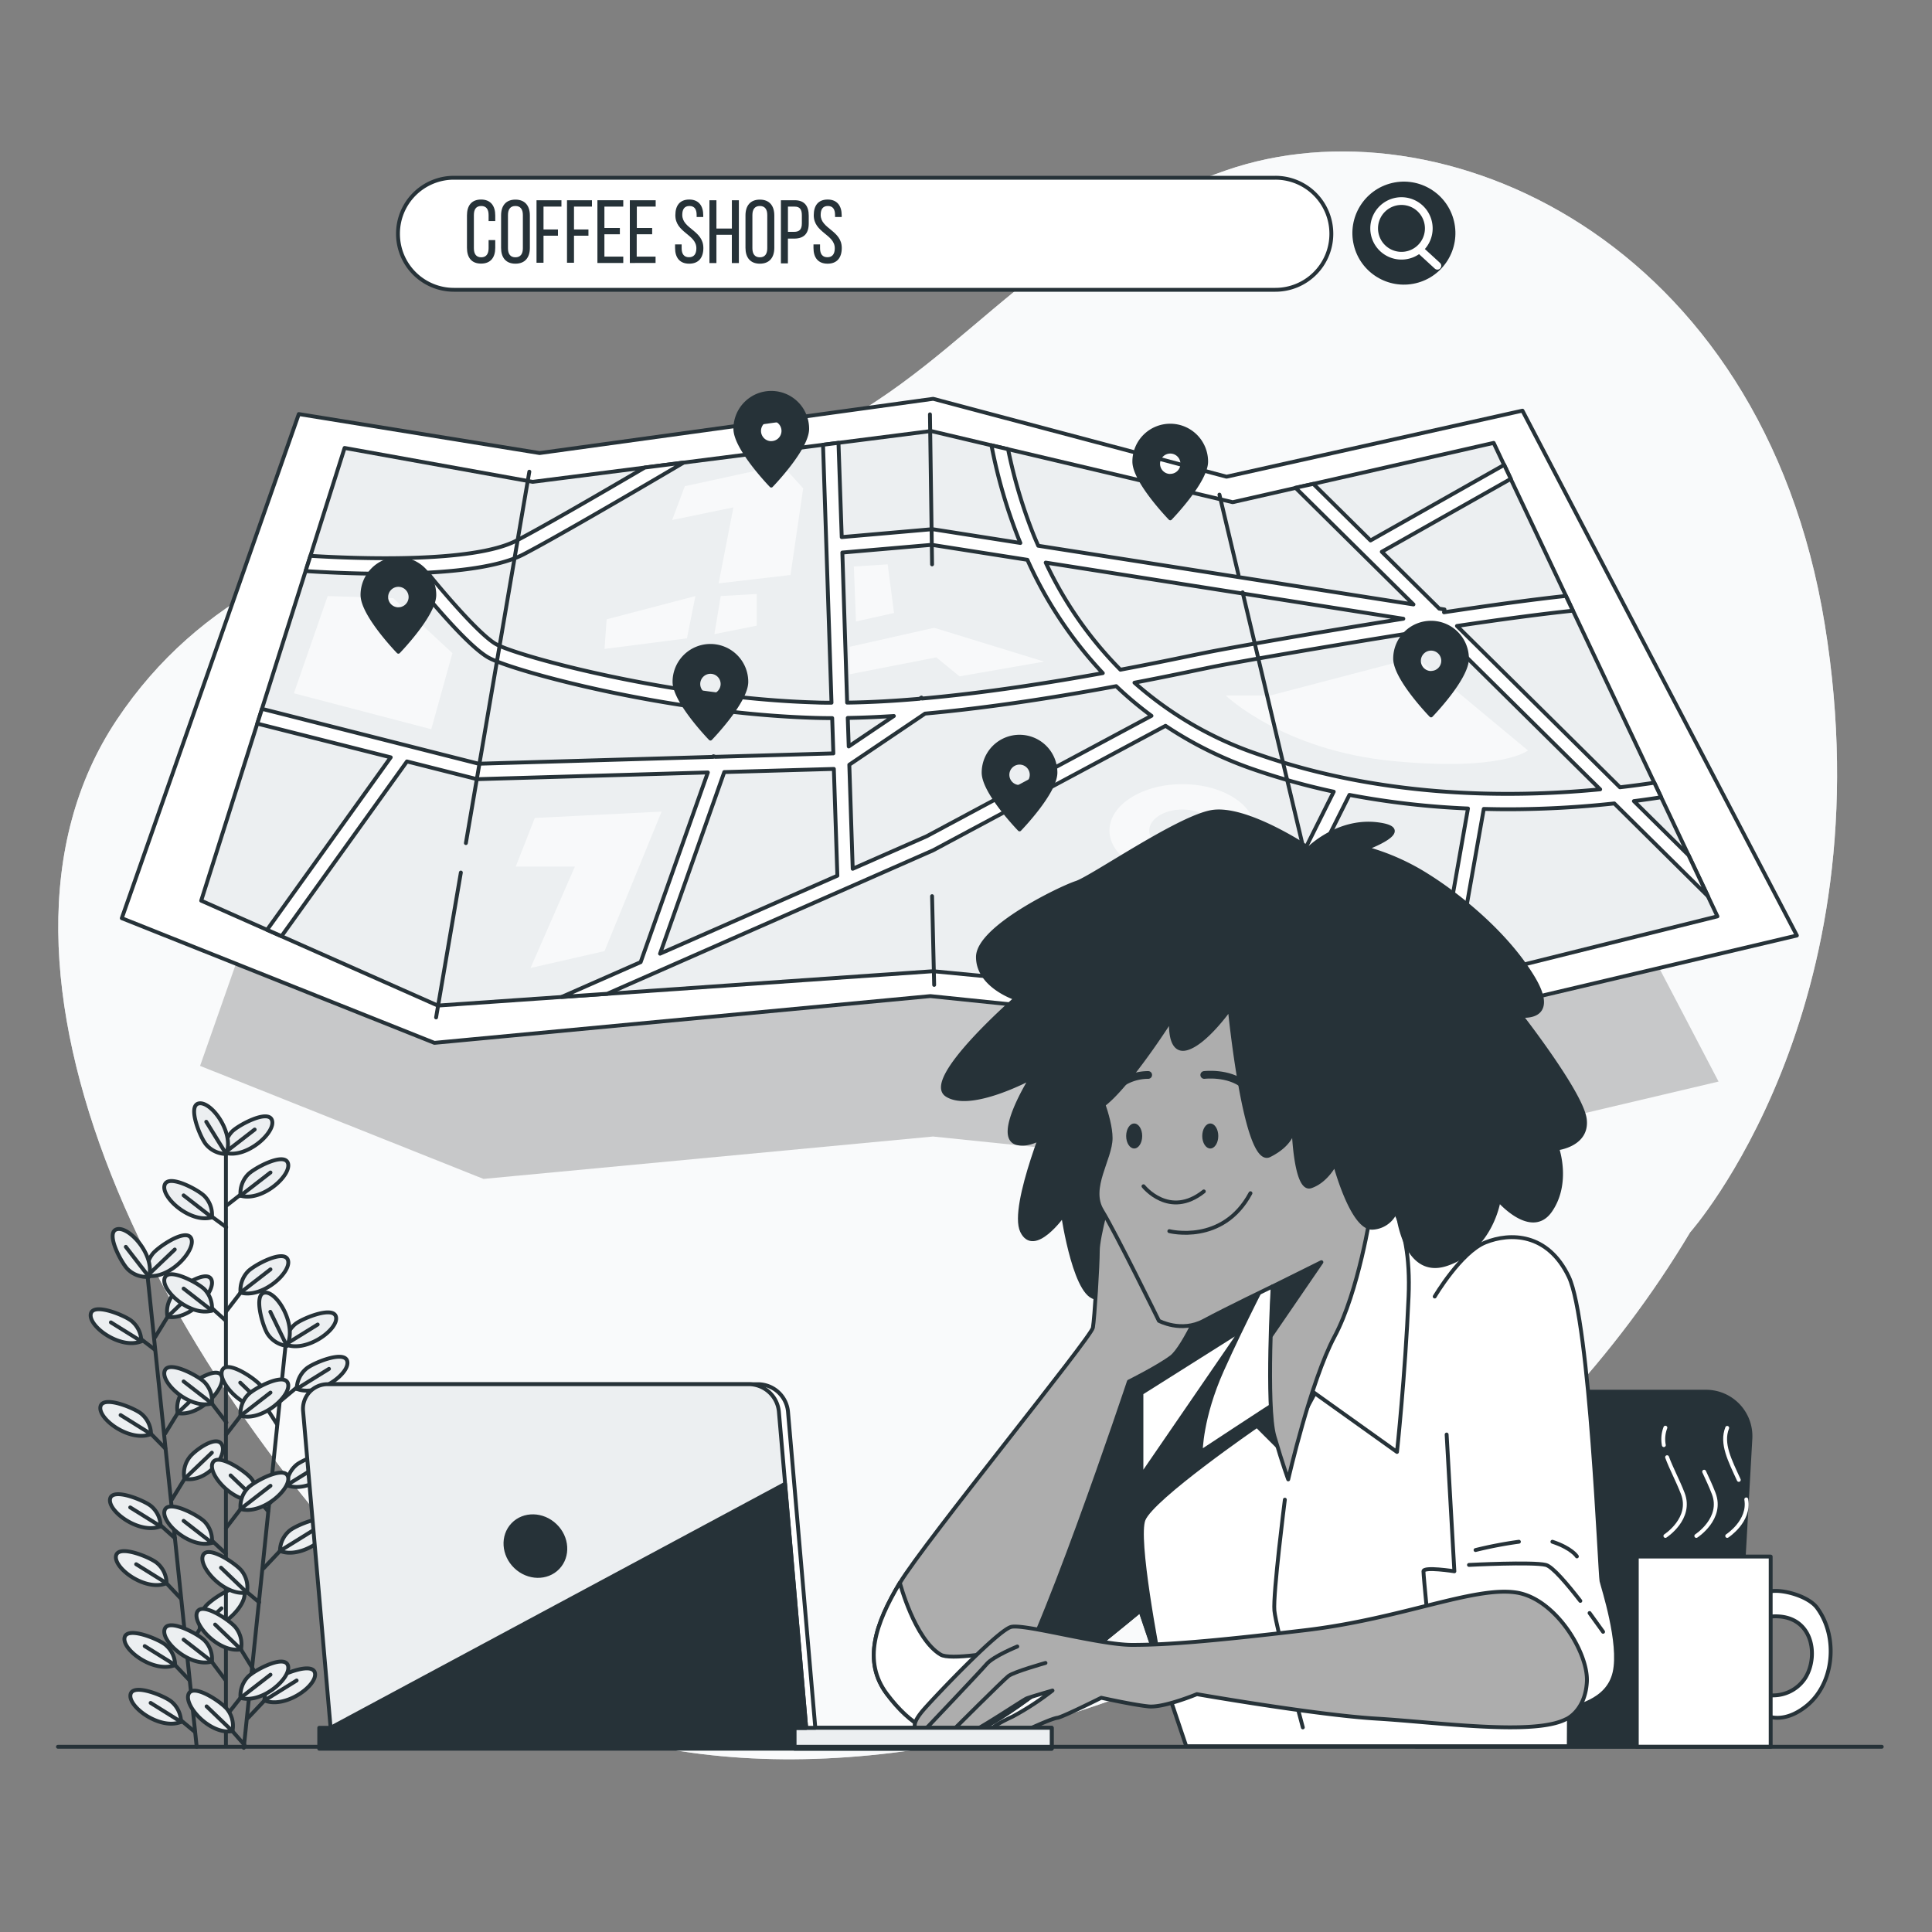 <svg xmlns="http://www.w3.org/2000/svg" viewBox="0 0 500 500"><rect x="0" y="0" width="500" height="500" fill="#808080" stroke="none"/><g id="freepik--background-simple--inject-2"><path d="M437.4,318.93s51.09-57.42,34.85-157.33-99.67-136.72-155-117.49-67.81,52.7-113,71.84-131.06,6-174,70.29,11.88,170.82,81.67,237.62S359.8,448.84,437.4,318.93Z" style="fill:#ECEFF1"></path><path d="M437.4,318.93s51.09-57.42,34.85-157.33-99.67-136.72-155-117.49-67.81,52.7-113,71.84-131.06,6-174,70.29,11.88,170.82,81.67,237.62S359.8,448.84,437.4,318.93Z" style="fill:#fff;opacity:0.7"></path></g><g id="freepik--Plant--inject-2"><line x1="38.25" y1="330.86" x2="50.9" y2="452.04" style="fill:none;stroke:#263238;stroke-linecap:round;stroke-linejoin:round"></line><line x1="49.09" y1="434.9" x2="43.46" y2="428.97" style="fill:none;stroke:#263238;stroke-linecap:round;stroke-linejoin:round"></line><path d="M45.32,430.91a6.94,6.94,0,0,0-2.44-5.19c-1.57-1.4-9.84-4.88-10.62-2C31.41,426.92,39.87,433.14,45.32,430.91Z" style="fill:#ECEFF1;stroke:#263238;stroke-linecap:round;stroke-linejoin:round"></path><line x1="45.32" y1="430.91" x2="37.45" y2="426.01" style="fill:none;stroke:#263238;stroke-linecap:round;stroke-linejoin:round"></line><line x1="50.49" y1="448.26" x2="44.99" y2="443.68" style="fill:none;stroke:#263238;stroke-linecap:round;stroke-linejoin:round"></line><path d="M46.85,445.62a6.91,6.91,0,0,0-2.43-5.19c-1.57-1.41-9.84-4.88-10.62-2C32.94,441.62,41.4,447.84,46.85,445.62Z" style="fill:#ECEFF1;stroke:#263238;stroke-linecap:round;stroke-linejoin:round"></path><line x1="46.85" y1="445.62" x2="38.98" y2="440.71" style="fill:none;stroke:#263238;stroke-linecap:round;stroke-linejoin:round"></line><line x1="45.27" y1="398.08" x2="39.71" y2="393.08" style="fill:none;stroke:#263238;stroke-linecap:round;stroke-linejoin:round"></line><path d="M41.57,395a6.91,6.91,0,0,0-2.43-5.19c-1.58-1.4-9.84-4.88-10.63-2C27.66,391,36.12,397.24,41.57,395Z" style="fill:#ECEFF1;stroke:#263238;stroke-linecap:round;stroke-linejoin:round"></path><line x1="41.57" y1="395.02" x2="33.7" y2="390.12" style="fill:none;stroke:#263238;stroke-linecap:round;stroke-linejoin:round"></line><line x1="46.82" y1="413.72" x2="41.25" y2="407.79" style="fill:none;stroke:#263238;stroke-linecap:round;stroke-linejoin:round"></line><path d="M43.11,409.73a6.94,6.94,0,0,0-2.44-5.19c-1.57-1.41-9.84-4.88-10.62-2C29.2,405.73,37.66,412,43.11,409.73Z" style="fill:#ECEFF1;stroke:#263238;stroke-linecap:round;stroke-linejoin:round"></path><line x1="43.11" y1="409.73" x2="35.24" y2="404.82" style="fill:none;stroke:#263238;stroke-linecap:round;stroke-linejoin:round"></line><line x1="42.79" y1="374.87" x2="37.22" y2="369.19" style="fill:none;stroke:#263238;stroke-linecap:round;stroke-linejoin:round"></line><path d="M39.08,371.13a6.94,6.94,0,0,0-2.44-5.19c-1.57-1.41-9.83-4.88-10.62-2C25.17,367.13,33.63,373.35,39.08,371.13Z" style="fill:#ECEFF1;stroke:#263238;stroke-linecap:round;stroke-linejoin:round"></path><line x1="39.08" y1="371.13" x2="31.21" y2="366.22" style="fill:none;stroke:#263238;stroke-linecap:round;stroke-linejoin:round"></line><line x1="40.11" y1="349.32" x2="34.71" y2="345.19" style="fill:none;stroke:#263238;stroke-linecap:round;stroke-linejoin:round"></line><path d="M36.57,347.13a6.91,6.91,0,0,0-2.43-5.19c-1.57-1.4-9.84-4.88-10.62-2C22.66,343.14,31.12,349.36,36.57,347.13Z" style="fill:#ECEFF1;stroke:#263238;stroke-linecap:round;stroke-linejoin:round"></path><line x1="36.57" y1="347.13" x2="28.7" y2="342.23" style="fill:none;stroke:#263238;stroke-linecap:round;stroke-linejoin:round"></line><line x1="48.55" y1="426.73" x2="53.2" y2="419.15" style="fill:none;stroke:#263238;stroke-linecap:round;stroke-linejoin:round"></line><path d="M51.78,421.43a7,7,0,0,1,1.31-5.59c1.25-1.69,8.62-6.8,10-4.11C64.56,414.65,57.57,422.48,51.78,421.43Z" style="fill:#ECEFF1;stroke:#263238;stroke-linecap:round;stroke-linejoin:round"></path><line x1="51.78" y1="421.43" x2="57.32" y2="416.23" style="fill:none;stroke:#263238;stroke-linecap:round;stroke-linejoin:round"></line><line x1="44.51" y1="388.03" x2="49.16" y2="380.44" style="fill:none;stroke:#263238;stroke-linecap:round;stroke-linejoin:round"></line><path d="M47.74,382.72a6.94,6.94,0,0,1,1.31-5.58c1.25-1.7,7-5.95,8.38-3.26C58.92,376.8,53.53,383.77,47.74,382.72Z" style="fill:#ECEFF1;stroke:#263238;stroke-linecap:round;stroke-linejoin:round"></path><line x1="47.74" y1="382.72" x2="54.83" y2="375.95" style="fill:none;stroke:#263238;stroke-linecap:round;stroke-linejoin:round"></line><line x1="42.73" y1="371.02" x2="47.39" y2="363.43" style="fill:none;stroke:#263238;stroke-linecap:round;stroke-linejoin:round"></line><path d="M46,365.71a6.89,6.89,0,0,1,1.31-5.58c1.24-1.7,8.61-6.8,10-4.12C58.75,358.93,51.76,366.76,46,365.71Z" style="fill:#ECEFF1;stroke:#263238;stroke-linecap:round;stroke-linejoin:round"></path><line x1="45.97" y1="365.71" x2="53.05" y2="358.94" style="fill:none;stroke:#263238;stroke-linecap:round;stroke-linejoin:round"></line><line x1="40.13" y1="346.08" x2="44.78" y2="338.5" style="fill:none;stroke:#263238;stroke-linecap:round;stroke-linejoin:round"></line><path d="M43.36,340.78a6.94,6.94,0,0,1,1.31-5.58c1.25-1.7,8.62-6.81,10-4.12C56.15,334,49.15,341.83,43.36,340.78Z" style="fill:#ECEFF1;stroke:#263238;stroke-linecap:round;stroke-linejoin:round"></path><line x1="43.36" y1="340.78" x2="50.45" y2="334" style="fill:none;stroke:#263238;stroke-linecap:round;stroke-linejoin:round"></line><path d="M38.14,330.14a6.94,6.94,0,0,1,1.31-5.58c1.25-1.7,8.62-6.8,10-4.12C50.93,323.36,43.93,331.19,38.14,330.14Z" style="fill:#ECEFF1;stroke:#263238;stroke-linecap:round;stroke-linejoin:round"></path><line x1="38.14" y1="330.14" x2="45.23" y2="323.37" style="fill:none;stroke:#263238;stroke-linecap:round;stroke-linejoin:round"></line><path d="M38.55,330.43a6.93,6.93,0,0,1-5.41-1.88c-1.56-1.42-5.87-9.29-3.05-10.37C33.15,317,40.21,324.79,38.55,330.43Z" style="fill:#ECEFF1;stroke:#263238;stroke-linecap:round;stroke-linejoin:round"></path><line x1="38.55" y1="330.43" x2="32.56" y2="322.68" style="fill:none;stroke:#263238;stroke-linecap:round;stroke-linejoin:round"></line><line x1="58.47" y1="296.01" x2="58.47" y2="451.74" style="fill:none;stroke:#263238;stroke-linecap:round;stroke-linejoin:round"></line><line x1="73.85" y1="348.67" x2="63.09" y2="452.34" style="fill:none;stroke:#263238;stroke-linecap:round;stroke-linejoin:round"></line><line x1="63.27" y1="451.58" x2="60.16" y2="448.03" style="fill:none;stroke:#263238;stroke-linecap:round;stroke-linejoin:round"></line><path d="M60.16,448a6.94,6.94,0,0,0-1.31-5.58c-1.25-1.7-8.62-6.8-10-4.11C47.37,441.26,54.37,449.09,60.16,448Z" style="fill:#ECEFF1;stroke:#263238;stroke-linecap:round;stroke-linejoin:round"></path><line x1="60.16" y1="448.03" x2="53.47" y2="441.61" style="fill:none;stroke:#263238;stroke-linecap:round;stroke-linejoin:round"></line><line x1="67.06" y1="414.66" x2="62.45" y2="410.81" style="fill:none;stroke:#263238;stroke-linecap:round;stroke-linejoin:round"></line><path d="M63.89,412.14a6.92,6.92,0,0,0-1.32-5.58c-1.25-1.7-8.62-6.8-10-4.12C51.1,405.37,58.1,413.19,63.89,412.14Z" style="fill:#ECEFF1;stroke:#263238;stroke-linecap:round;stroke-linejoin:round"></path><line x1="63.89" y1="412.14" x2="57.2" y2="405.72" style="fill:none;stroke:#263238;stroke-linecap:round;stroke-linejoin:round"></line><line x1="65.6" y1="432.15" x2="60.94" y2="424.57" style="fill:none;stroke:#263238;stroke-linecap:round;stroke-linejoin:round"></line><path d="M62.36,426.85a6.94,6.94,0,0,0-1.31-5.58c-1.25-1.7-8.62-6.8-10-4.12C49.57,420.08,56.57,427.9,62.36,426.85Z" style="fill:#ECEFF1;stroke:#263238;stroke-linecap:round;stroke-linejoin:round"></path><line x1="62.36" y1="426.85" x2="55.67" y2="420.43" style="fill:none;stroke:#263238;stroke-linecap:round;stroke-linejoin:round"></line><line x1="69.39" y1="391.09" x2="64.95" y2="385.97" style="fill:none;stroke:#263238;stroke-linecap:round;stroke-linejoin:round"></line><path d="M66.37,388.24a6.92,6.92,0,0,0-1.32-5.58c-1.25-1.69-8.62-6.8-10-4.11C53.58,381.47,60.58,389.3,66.37,388.24Z" style="fill:#ECEFF1;stroke:#263238;stroke-linecap:round;stroke-linejoin:round"></path><line x1="66.37" y1="388.24" x2="59.68" y2="381.83" style="fill:none;stroke:#263238;stroke-linecap:round;stroke-linejoin:round"></line><line x1="71.72" y1="368.63" x2="67.44" y2="361.97" style="fill:none;stroke:#263238;stroke-linecap:round;stroke-linejoin:round"></line><path d="M68.86,364.25a6.92,6.92,0,0,0-1.32-5.58c-1.25-1.7-8.62-6.8-10-4.12C56.07,357.48,63.07,365.3,68.86,364.25Z" style="fill:#ECEFF1;stroke:#263238;stroke-linecap:round;stroke-linejoin:round"></path><line x1="68.86" y1="364.25" x2="62.17" y2="357.83" style="fill:none;stroke:#263238;stroke-linecap:round;stroke-linejoin:round"></line><line x1="64.18" y1="444.61" x2="70.3" y2="438.14" style="fill:none;stroke:#263238;stroke-linecap:round;stroke-linejoin:round"></line><path d="M68.44,440.08a6.91,6.91,0,0,1,2.43-5.19c1.57-1.4,9.84-4.89,10.62-2C82.35,436.08,73.89,442.3,68.44,440.08Z" style="fill:#ECEFF1;stroke:#263238;stroke-linecap:round;stroke-linejoin:round"></path><line x1="68.44" y1="440.08" x2="76.77" y2="434.91" style="fill:none;stroke:#263238;stroke-linecap:round;stroke-linejoin:round"></line><line x1="68.2" y1="405.9" x2="74.31" y2="399.44" style="fill:none;stroke:#263238;stroke-linecap:round;stroke-linejoin:round"></line><path d="M72.46,401.37a6.91,6.91,0,0,1,2.43-5.19c1.57-1.4,9.83-4.88,10.62-2C86.36,397.37,77.91,403.6,72.46,401.37Z" style="fill:#ECEFF1;stroke:#263238;stroke-linecap:round;stroke-linejoin:round"></path><line x1="72.46" y1="401.37" x2="80.79" y2="396.21" style="fill:none;stroke:#263238;stroke-linecap:round;stroke-linejoin:round"></line><line x1="69.97" y1="388.89" x2="76.08" y2="382.43" style="fill:none;stroke:#263238;stroke-linecap:round;stroke-linejoin:round"></line><path d="M74.22,384.36a7,7,0,0,1,2.43-5.19c1.57-1.4,9.84-4.88,10.62-2C88.13,380.36,79.67,386.59,74.22,384.36Z" style="fill:#ECEFF1;stroke:#263238;stroke-linecap:round;stroke-linejoin:round"></path><line x1="74.22" y1="384.36" x2="82.55" y2="379.2" style="fill:none;stroke:#263238;stroke-linecap:round;stroke-linejoin:round"></line><line x1="72.48" y1="362.68" x2="78.67" y2="357.49" style="fill:none;stroke:#263238;stroke-linecap:round;stroke-linejoin:round"></line><path d="M76.81,359.43a6.91,6.91,0,0,1,2.43-5.19c1.57-1.41,9.84-4.89,10.62-2C90.72,355.43,82.26,361.65,76.81,359.43Z" style="fill:#ECEFF1;stroke:#263238;stroke-linecap:round;stroke-linejoin:round"></path><line x1="76.81" y1="359.43" x2="85.14" y2="354.26" style="fill:#ECEFF1;stroke:#263238;stroke-linecap:round;stroke-linejoin:round"></line><path d="M73.89,347.94a6.92,6.92,0,0,1,2.43-5.19c1.57-1.4,9.83-4.88,10.62-2C87.79,343.94,79.34,350.17,73.89,347.94Z" style="fill:#ECEFF1;stroke:#263238;stroke-linecap:round;stroke-linejoin:round"></path><line x1="73.89" y1="347.94" x2="82.22" y2="342.78" style="fill:none;stroke:#263238;stroke-linecap:round;stroke-linejoin:round"></line><path d="M74.23,348.31a6.92,6.92,0,0,1-4.91-3c-1.23-1.71-3.83-10.29-.85-10.77C71.71,334.07,77,343.13,74.23,348.31Z" style="fill:#ECEFF1;stroke:#263238;stroke-linecap:round;stroke-linejoin:round"></path><line x1="74.23" y1="348.31" x2="69.96" y2="339.49" style="fill:none;stroke:#263238;stroke-linecap:round;stroke-linejoin:round"></line><line x1="58.25" y1="434.66" x2="53.19" y2="427.9" style="fill:none;stroke:#263238;stroke-linecap:round;stroke-linejoin:round"></line><path d="M54.84,430A6.91,6.91,0,0,0,53,424.61c-1.41-1.56-9.27-5.88-10.36-3.06C41.42,424.61,49.19,431.67,54.84,430Z" style="fill:#ECEFF1;stroke:#263238;stroke-linecap:round;stroke-linejoin:round"></path><line x1="54.84" y1="430.02" x2="47.52" y2="424.33" style="fill:none;stroke:#263238;stroke-linecap:round;stroke-linejoin:round"></line><line x1="58.43" y1="402.05" x2="53.19" y2="397.17" style="fill:none;stroke:#263238;stroke-linecap:round;stroke-linejoin:round"></line><path d="M54.84,399.29A6.93,6.93,0,0,0,53,393.87c-1.41-1.56-9.27-5.87-10.36-3.06C41.42,393.87,49.19,400.93,54.84,399.29Z" style="fill:#ECEFF1;stroke:#263238;stroke-linecap:round;stroke-linejoin:round"></path><line x1="54.84" y1="399.29" x2="47.52" y2="393.59" style="fill:none;stroke:#263238;stroke-linecap:round;stroke-linejoin:round"></line><line x1="58.6" y1="368.14" x2="53.19" y2="361.08" style="fill:none;stroke:#263238;stroke-linecap:round;stroke-linejoin:round"></line><path d="M54.84,363.2A6.91,6.91,0,0,0,53,357.79c-1.41-1.56-9.27-5.88-10.36-3.06C41.42,357.79,49.19,364.85,54.84,363.2Z" style="fill:#ECEFF1;stroke:#263238;stroke-linecap:round;stroke-linejoin:round"></path><line x1="54.84" y1="363.2" x2="47.52" y2="357.51" style="fill:none;stroke:#263238;stroke-linecap:round;stroke-linejoin:round"></line><line x1="58.25" y1="341.62" x2="53.19" y2="337.06" style="fill:none;stroke:#263238;stroke-linecap:round;stroke-linejoin:round"></line><path d="M54.84,339.18A6.93,6.93,0,0,0,53,333.76c-1.41-1.55-9.27-5.87-10.36-3.06C41.42,333.76,49.19,340.83,54.84,339.18Z" style="fill:#ECEFF1;stroke:#263238;stroke-linecap:round;stroke-linejoin:round"></path><line x1="54.84" y1="339.18" x2="47.52" y2="333.48" style="fill:none;stroke:#263238;stroke-linecap:round;stroke-linejoin:round"></line><line x1="58.54" y1="317.59" x2="53.29" y2="313.74" style="fill:none;stroke:#263238;stroke-linecap:round;stroke-linejoin:round"></line><path d="M54.84,315.05A6.91,6.91,0,0,0,53,309.64c-1.41-1.56-9.27-5.88-10.36-3.06C41.42,309.64,49.19,316.7,54.84,315.05Z" style="fill:#ECEFF1;stroke:#263238;stroke-linecap:round;stroke-linejoin:round"></path><line x1="54.84" y1="315.05" x2="47.52" y2="309.36" style="fill:none;stroke:#263238;stroke-linecap:round;stroke-linejoin:round"></line><line x1="59.53" y1="442.83" x2="63.9" y2="437.29" style="fill:none;stroke:#263238;stroke-linecap:round;stroke-linejoin:round"></line><path d="M62.25,439.41A7,7,0,0,1,64.13,434c1.42-1.56,9.28-5.87,10.36-3.06C75.67,434,67.9,441.05,62.25,439.41Z" style="fill:#ECEFF1;stroke:#263238;stroke-linecap:round;stroke-linejoin:round"></path><line x1="62.25" y1="439.41" x2="70" y2="433.41" style="fill:none;stroke:#263238;stroke-linecap:round;stroke-linejoin:round"></line><line x1="58.48" y1="395.47" x2="63.9" y2="388.4" style="fill:none;stroke:#263238;stroke-linecap:round;stroke-linejoin:round"></line><path d="M62.25,390.52a6.93,6.93,0,0,1,1.88-5.41c1.42-1.56,9.28-5.88,10.36-3.06C75.67,385.11,67.9,392.17,62.25,390.52Z" style="fill:#ECEFF1;stroke:#263238;stroke-linecap:round;stroke-linejoin:round"></path><line x1="62.25" y1="390.52" x2="70" y2="384.52" style="fill:none;stroke:#263238;stroke-linecap:round;stroke-linejoin:round"></line><line x1="58.48" y1="371.34" x2="63.9" y2="364.28" style="fill:none;stroke:#263238;stroke-linecap:round;stroke-linejoin:round"></line><path d="M62.25,366.4A7,7,0,0,1,64.13,361c1.42-1.56,9.28-5.87,10.36-3.06C75.67,361,67.9,368,62.25,366.4Z" style="fill:#ECEFF1;stroke:#263238;stroke-linecap:round;stroke-linejoin:round"></path><line x1="62.25" y1="366.4" x2="70" y2="360.4" style="fill:none;stroke:#263238;stroke-linecap:round;stroke-linejoin:round"></line><line x1="58.48" y1="339.45" x2="63.9" y2="332.39" style="fill:none;stroke:#263238;stroke-linecap:round;stroke-linejoin:round"></line><path d="M62.25,334.51a7,7,0,0,1,1.88-5.42c1.42-1.56,9.28-5.87,10.36-3.06C75.67,329.09,67.9,336.16,62.25,334.51Z" style="fill:#ECEFF1;stroke:#263238;stroke-linecap:round;stroke-linejoin:round"></path><line x1="62.25" y1="334.51" x2="70" y2="328.51" style="fill:none;stroke:#263238;stroke-linecap:round;stroke-linejoin:round"></line><line x1="58.72" y1="311.93" x2="64.02" y2="307.79" style="fill:none;stroke:#263238;stroke-linecap:round;stroke-linejoin:round"></line><path d="M62.25,309.44A7,7,0,0,1,64.13,304c1.42-1.56,9.28-5.87,10.36-3.06C75.67,304,67.9,311.08,62.25,309.44Z" style="fill:#ECEFF1;stroke:#263238;stroke-linecap:round;stroke-linejoin:round"></path><line x1="62.25" y1="309.44" x2="70" y2="303.44" style="fill:none;stroke:#263238;stroke-linecap:round;stroke-linejoin:round"></line><path d="M58.16,298.32A7,7,0,0,1,60,292.9c1.42-1.56,9.28-5.87,10.36-3.06C71.58,292.9,63.81,300,58.16,298.32Z" style="fill:#ECEFF1;stroke:#263238;stroke-linecap:round;stroke-linejoin:round"></path><line x1="58.16" y1="298.32" x2="65.91" y2="292.32" style="fill:none;stroke:#263238;stroke-linecap:round;stroke-linejoin:round"></line><path d="M58.54,298.65a6.94,6.94,0,0,1-5.19-2.44c-1.4-1.57-4.87-9.84-2-10.62C54.56,284.74,60.77,293.2,58.54,298.65Z" style="fill:#ECEFF1;stroke:#263238;stroke-linecap:round;stroke-linejoin:round"></path><line x1="58.54" y1="298.65" x2="53.38" y2="290.31" style="fill:none;stroke:#263238;stroke-linecap:round;stroke-linejoin:round"></line></g><g id="freepik--Map--inject-2"><polygon points="93.31 157.58 149.81 166.73 242.13 154 310.96 172.28 380.39 156.79 444.76 279.91 341.02 304.39 241.47 294.13 125.12 305.1 51.78 275.85 93.31 157.58" style="opacity:0.2"></polygon><polygon points="77.33 107.16 139.65 117.25 241.5 103.21 317.42 123.37 394.01 106.28 465.03 242.11 350.59 269.11 240.77 257.79 112.42 269.89 31.52 237.63 77.33 107.16" style="fill:#fff;stroke:#263238;stroke-linecap:round;stroke-linejoin:round"></polygon><polygon points="89.18 115.93 137.86 124.7 240.94 111.55 319.01 129.97 386.56 114.62 444.47 237.15 346.76 261.45 241.48 251.35 113.3 260.24 52.07 233.09 89.18 115.93" style="fill:#ECEFF1;stroke:#263238;stroke-linecap:round;stroke-linejoin:round"></polygon><g style="opacity:0.64"><path d="M366.45,170.12,328.71,180H317.23s14.77,14.22,43.2,16.95,35-2.73,35-2.73Z" style="fill:#fff"></path><polygon points="202.39 120.36 177.23 125.83 173.95 134.58 189.81 131.3 185.98 150.98 204.58 148.8 207.86 126.37 202.39 120.36" style="fill:#fff"></polygon><polygon points="186.53 154.26 184.89 164.11 195.83 161.92 195.83 153.72 186.53 154.26" style="fill:#fff"></polygon><polygon points="179.97 154.26 177.78 165.2 156.45 167.94 157 160.28 179.97 154.26" style="fill:#fff"></polygon><path d="M306,202.94c-10.42,0-18.87,5.38-18.87,12s8.45,12,18.87,12,18.87-5.39,18.87-12S316.44,202.94,306,202.94Zm0,17.49c-4.74,0-8.58-2.44-8.58-5.46s3.84-5.47,8.58-5.47S314.6,212,314.6,215,310.76,220.43,306,220.43Z" style="fill:#fff"></path><polygon points="156.45 246.14 171.22 210.04 138.41 211.69 133.48 224.26 148.79 224.26 137.31 250.51 156.45 246.14" style="fill:#fff"></polygon><polygon points="219.89 167.39 241.76 162.47 270.2 171.22 248.32 175.04 242.31 170.12 219.89 174.5 219.89 167.39" style="fill:#fff"></polygon><polygon points="220.98 146.61 221.53 160.83 231.37 158.64 229.73 146.06 220.98 146.61" style="fill:#fff"></polygon><polygon points="84.81 154.26 76.06 179.42 111.61 188.72 117.08 169.03 101.77 154.81 84.81 154.26" style="fill:#fff"></polygon></g><path d="M437,221.33l-14.15-14c2.44-.31,4.8-.65,7.06-1l-1.77-3.76c-2.83.42-5.8.82-8.9,1.18L377.06,162c11.21-1.67,21.86-3.11,30-3.95l-1.81-3.82c-8.8.94-20,2.49-31.54,4.23l.12-.73-1.35-.21L357.61,142.8,391,123.93l-1.71-3.62-34.6,19.56-14.8-14.64-4.62,1,30.53,30.2L268.7,141.24c-.47-1.07-.94-2.14-1.37-3.24a130,130,0,0,1-6.44-21.75l-4.3-1a135,135,0,0,0,7,24.1l.48,1.17-22.75-3.57L217.84,139,217,114.6l-4,.51,2.19,66.75c-1.36,0-2.72,0-4-.06-36.95-1.07-76.86-11.85-82.77-15.07-4-2.21-13-12.62-17.79-18.53,9.79-.51,19.26-1.83,24.86-4.74,7.68-4,25.85-14.55,41.46-23.75L166.87,121c-13.33,7.81-26.88,15.63-33.21,18.91-11.33,5.88-41.67,4.66-53.32,3.94l-1.25,3.94c4.34.29,11.92.69,20.32.69,2,0,4.15,0,6.26-.08,1.5,1.9,14.65,18.46,20.84,21.84s46.37,14.45,84.57,15.55q2.11.06,4.29.06l.3,9.13-30.57.89-.46-.16-.06.17-60.72,1.77L67.8,183.45l-1.21,3.82L101.12,196l-32,44.63,3.74,1.65,32.46-45.22,18.14,4.59,59.73-1.74L165.8,249l-20.43,9,11.78-.81,84.32-37.12,60.17-32.23a99.12,99.12,0,0,0,22,11,176.87,176.87,0,0,0,21.53,6.05l-8.82,17.65L300,257l5.28.5,34.08-32.3.25-.24,9.62-19.24a211.31,211.31,0,0,0,30.68,3.52l-8.1,46,4.25-1.05L384,209.35c2.09.05,4.16.09,6.21.09a257.49,257.49,0,0,0,27.57-1.51l24.23,24ZM170.82,246.81l16.62-47L215.8,199l.91,27.63Zm192.36-86.68c-23.2,3.66-45.35,7.62-50.17,8.58l-4,.81c-4.28.89-10.95,2.28-19.05,3.8a99.09,99.09,0,0,1-19.33-27.72ZM218,143,241.15,141l24.74,3.88a106.52,106.52,0,0,0,19.51,29.32c-13.6,2.47-30.4,5.13-46.77,6.58l-.17-.25-.46.31c-6.4.55-12.72.92-18.76,1Zm1.4,42.8c3.88-.06,7.88-.24,11.93-.5l-11.68,7.88Zm20.42,30.62-19.14,8.42-.88-26.93,19.6-13.23c17.52-1.58,35.45-4.5,49.47-7.1a93.86,93.86,0,0,0,9.13,7.67ZM325,195a93.21,93.21,0,0,1-31.4-18.32c6.85-1.31,12.48-2.48,16.26-3.27l3.93-.81c7.14-1.43,33.4-6,58.33-9.85l42,41.53C388.87,206.71,356.47,206.12,325,195Z" style="fill:#fff;stroke:#263238;stroke-linecap:round;stroke-linejoin:round"></path><line x1="119.27" y1="225.81" x2="112.86" y2="263.31" style="fill:none;stroke:#263238;stroke-linecap:round;stroke-linejoin:round"></line><line x1="136.99" y1="122.07" x2="120.57" y2="218.19" style="fill:none;stroke:#263238;stroke-linecap:round;stroke-linejoin:round"></line><line x1="240.67" y1="107.23" x2="241.22" y2="146.06" style="fill:none;stroke:#263238;stroke-linecap:round;stroke-linejoin:round"></line><line x1="321.59" y1="153.3" x2="344.03" y2="247.78" style="fill:none;stroke:#263238;stroke-linecap:round;stroke-linejoin:round"></line><line x1="315.59" y1="128.01" x2="320.52" y2="148.79" style="fill:none;stroke:#263238;stroke-linecap:round;stroke-linejoin:round"></line><line x1="241.76" y1="254.89" x2="241.22" y2="231.92" style="fill:#fff;stroke:#263238;stroke-linecap:round;stroke-linejoin:round"></line></g><g id="freepik--Icon--inject-2"><circle cx="363.33" cy="60.33" r="13.33" transform="translate(-4.11 85.59) rotate(-13.36)" style="fill:#263238"></circle><path d="M369.77,59.12a7.07,7.07,0,1,0-7.07,7.06A7.07,7.07,0,0,0,369.77,59.12Z" style="fill:none;stroke:#fff;stroke-linecap:round;stroke-linejoin:round;stroke-width:2px"></path><line x1="367.54" y1="64.69" x2="372" y2="68.78" style="fill:none;stroke:#fff;stroke-linecap:round;stroke-linejoin:round;stroke-width:2px"></line></g><g id="freepik--search-bar--inject-2"><path d="M330.07,75H117.47A14.47,14.47,0,0,1,103,60.5h0A14.47,14.47,0,0,1,117.47,46h212.6A14.47,14.47,0,0,1,344.55,60.5h0A14.47,14.47,0,0,1,330.07,75Z" style="fill:#fff;stroke:#263238;stroke-linecap:round;stroke-linejoin:round"></path></g><g id="freepik--Text--inject-2"><path d="M128.17,55.75v1.46h-1.72V55.65c0-1.46-.58-2.34-1.91-2.34s-1.9.88-1.9,2.34v8.6c0,1.46.6,2.34,1.9,2.34s1.91-.88,1.91-2.34V62.13h1.72v2c0,2.47-1.16,4.09-3.67,4.09s-3.65-1.62-3.65-4.09v-8.4c0-2.47,1.16-4.09,3.65-4.09S128.17,53.28,128.17,55.75Z" style="fill:#263238"></path><path d="M129.68,55.75c0-2.49,1.23-4.09,3.71-4.09s3.74,1.6,3.74,4.09v8.4c0,2.47-1.23,4.09-3.74,4.09s-3.71-1.62-3.71-4.09Zm1.78,8.5c0,1.48.63,2.34,1.93,2.34s1.93-.86,1.93-2.34v-8.6c0-1.46-.61-2.34-1.93-2.34s-1.93.88-1.93,2.34Z" style="fill:#263238"></path><path d="M144.4,59.39V61h-3.74v7h-1.81V51.82h6.45v1.65h-4.64v5.92Z" style="fill:#263238"></path><path d="M152.29,59.39V61h-3.74v7h-1.81V51.82h6.46v1.65h-4.65v5.92Z" style="fill:#263238"></path><path d="M160.42,59v1.63h-4v5.78h4.88v1.65h-6.69V51.82h6.69v1.65h-4.88V59Z" style="fill:#263238"></path><path d="M168.78,59v1.63h-4v5.78h4.88v1.65H163V51.82h6.69v1.65h-4.88V59Z" style="fill:#263238"></path><path d="M182,55.72v.44h-1.71v-.53c0-1.46-.56-2.32-1.86-2.32s-1.86.86-1.86,2.3c0,3.64,5.46,4,5.46,8.57,0,2.46-1.19,4.06-3.67,4.06s-3.65-1.6-3.65-4.06v-.93h1.7v1c0,1.46.6,2.32,1.9,2.32s1.91-.86,1.91-2.32c0-3.62-5.44-4-5.44-8.55,0-2.51,1.16-4.06,3.6-4.06S182,53.26,182,55.72Z" style="fill:#263238"></path><path d="M185.41,60.76v7.32H183.6V51.82h1.81v7.32h4V51.82h1.81V68.08H189.4V60.76Z" style="fill:#263238"></path><path d="M192.93,55.75c0-2.49,1.23-4.09,3.72-4.09s3.74,1.6,3.74,4.09v8.4c0,2.47-1.24,4.09-3.74,4.09s-3.72-1.62-3.72-4.09Zm1.79,8.5c0,1.48.63,2.34,1.93,2.34s1.92-.86,1.92-2.34v-8.6c0-1.46-.6-2.34-1.92-2.34s-1.93.88-1.93,2.34Z" style="fill:#263238"></path><path d="M205.66,51.82c2.55,0,3.64,1.51,3.64,4v2c0,2.58-1.2,3.93-3.78,3.93h-1.61v6.41H202.1V51.82ZM205.52,60c1.34,0,2-.62,2-2.18V55.7c0-1.49-.53-2.23-1.85-2.23h-1.75V60Z" style="fill:#263238"></path><path d="M217.83,55.72v.44h-1.72v-.53c0-1.46-.56-2.32-1.86-2.32s-1.86.86-1.86,2.3c0,3.64,5.46,4,5.46,8.57,0,2.46-1.19,4.06-3.67,4.06s-3.65-1.6-3.65-4.06v-.93h1.7v1c0,1.46.6,2.32,1.9,2.32s1.91-.86,1.91-2.32c0-3.62-5.44-4-5.44-8.55,0-2.51,1.16-4.06,3.6-4.06S217.83,53.26,217.83,55.72Z" style="fill:#263238"></path></g><g id="freepik--Character--inject-2"><path d="M441.51,360.17h-59A11.5,11.5,0,0,0,371,371l-4.57,81h82.08L453,372.32A11.5,11.5,0,0,0,441.51,360.17Z" style="fill:#263238;stroke:#263238;stroke-linecap:round;stroke-linejoin:round"></path><path d="M327.7,330.9s-30,6.35-32.58,9.74-53.32,87.17-53.32,87.17,2.11,20.74,5.5,20.31,2.54,2.54,14-5.07,33.86-26.24,33.86-26.24L307,451.93h99s.84-110.45-2.12-118.06-27.5-13.12-36-13.12S327.7,330.9,327.7,330.9Z" style="fill:#fff;stroke:#263238;stroke-linecap:round;stroke-linejoin:round"></path><path d="M325.3,369l6.77,6.77,29.31-54.14c-12.35,2.46-33.68,9.28-33.68,9.28s-15.07,3.19-24.76,6.25l-12.83,11.4c-11.28,18.22-38,62.2-46,75.43l3.2,24.14c3.36-.41,2.54,2.53,13.94-5.07s33.86-26.24,33.86-26.24l5.61,16.65c-1.36-7-6.74-35.27-4.77-40.21C298.22,387.61,325.3,369,325.3,369Z" style="fill:#263238;stroke:#263238;stroke-linecap:round;stroke-linejoin:round"></path><polygon points="321.35 344.16 295.4 381.97 295.4 360.53 321.35 344.16" style="fill:#fff;stroke:#263238;stroke-linecap:round;stroke-linejoin:round"></polygon><path d="M332.52,388.11s-3.1,24.43-2.71,28.7,7.36,30.24,7.36,30.24" style="fill:#fff;stroke:#263238;stroke-linecap:round;stroke-linejoin:round"></path><path d="M329,328.47s-7.24,13.86-12.74,26.13-5.51,21.16-5.51,21.16,18.62-12.27,20.74-13.54,6.35-3.39,6.35-3.39l23.7,16.93s2.11-19.47,3-40.2-6.35-28.78-12.27-29.2S329,328.47,329,328.47Z" style="fill:#fff;stroke:#263238;stroke-linecap:round;stroke-linejoin:round"></path><path d="M272.28,286.49s-10.88,25.65-7.78,32.13,10.63-4.14,10.63-4.14,3.37,23.06,9.33,21.24,15-9.07,15-9.07,9.59,15.29,16.07,15.29S329,328.47,329,328.47s9.85-39.13,10.37-43.27-1.3-31.1-16.33-36.28S286,257.73,279.79,266,272.28,286.49,272.28,286.49Z" style="fill:#263238;stroke:#263238;stroke-linecap:round;stroke-linejoin:round"></path><path d="M287.5,308.05s-3.39,11.85-3.39,15.66-.84,17.35-1.27,19.89-43.58,55.44-49.93,66-9.73,20.32-3.39,28.78,12.7,11.43,17.78,9.73,4.65-.42,12.69-9.31,32.16-81.25,32.16-81.25,7.62-3.8,11-6.34,9.31-16.51,9.31-16.51Z" style="fill:#adadad;stroke:#263238;stroke-linecap:round;stroke-linejoin:round"></path><path d="M229.52,438.39c6.35,8.46,12.7,11.43,17.78,9.73s4.65-.42,12.69-9.31c1.73-1.91,4.21-6.76,7-13.2-9.73,2.4-21.18,4-23.53,2.62-6.77-4-10.58-18.62-10.58-18.62C226.56,420.19,223.18,429.93,229.52,438.39Z" style="fill:#fff;stroke:#263238;stroke-linecap:round;stroke-linejoin:round"></path><path d="M283.43,280.25s4,8.92,4,14.28-5.8,12.94-2.23,18.74,14.72,28.55,14.72,28.55,5.8,3.13,11.61,0,17.84-8.92,17.84-8.92-1.78,31.23.45,38.82,3.57,11.15,3.57,11.15,5.8-25.43,12-37,9.37-32.13,9.37-32.13-.45-8,0-16.06-12.05-38.82-32.13-45.51-31.23,0-36.59,8S283.43,280.25,283.43,280.25Z" style="fill:#adadad;stroke:#263238;stroke-linecap:round;stroke-linejoin:round"></path><path d="M295.93,307s6.69,8.48,15.62,1.34" style="fill:none;stroke:#263238;stroke-linecap:round;stroke-linejoin:round"></path><path d="M302.62,318.62s13.83,3.57,21-9.82" style="fill:none;stroke:#263238;stroke-linecap:round;stroke-linejoin:round"></path><path d="M315.29,294c0,1.78-.93,3.23-2.07,3.23s-2.08-1.45-2.08-3.23.93-3.24,2.08-3.24S315.29,292.22,315.29,294Z" style="fill:#263238"></path><path d="M295.6,294c0,1.78-.93,3.23-2.07,3.23s-2.08-1.45-2.08-3.23.93-3.24,2.08-3.24S295.6,292.22,295.6,294Z" style="fill:#263238"></path><path d="M311.66,278.2s6.22-.78,10.37,2.59" style="fill:none;stroke:#263238;stroke-linecap:round;stroke-linejoin:round;stroke-width:2px"></path><path d="M297.15,278.2a12.63,12.63,0,0,0-8.29,3.11" style="fill:none;stroke:#263238;stroke-linecap:round;stroke-linejoin:round;stroke-width:2px"></path><polygon points="329.39 332.9 341.98 326.65 329.02 345.57 329.39 332.9" style="fill:#263238;stroke:#263238;stroke-linecap:round;stroke-linejoin:round"></polygon><path d="M338.76,219.56s-16.51-11.15-25.43-9.37-30.79,17-34.8,18.3-25.44,11.6-25.44,19.18,9.82,10.71,9.82,10.71-24.1,21-17.85,25,21.87-4.46,21.87-4.46-9.82,15.62-3.57,16.95S279,286.94,279,286.94s2.23,3.57,8.93-3.12,15.17-20.08,15.17-20.08-.89,8.92,4,7.58,11.16-10.26,11.16-10.26,4,41.05,10.26,37.93,6.25-7.14,6.25-7.14.44,16.51,4.46,15.17,6.25-5.8,6.25-5.8,4.46,16.95,9.81,16.51a6.83,6.83,0,0,0,6.25-5.36s1.34,18.74,12.94,14.73,13.39-16.51,13.39-16.51,8.47,9.82,13.38,2.68S403,297.2,403,297.2s8-.89,7.14-7.58-16.51-26.77-16.51-26.77,9.81,1.33,3.12-9.82-18.74-21-27.22-26.33a58.92,58.92,0,0,0-16.06-7.14s13.38-4.9,3.12-6.24S338.76,219.56,338.76,219.56Z" style="fill:#263238;stroke:#263238;stroke-linecap:round;stroke-linejoin:round"></path><path d="M374.39,371.25l2,35.4s-8-1.27-8,0S370,424,370,424s15.23,8.89,23.27,11,6.77,9.31,10.58,8,12.27-2.54,14-10.16-3-22-3.39-23.7-3-67.28-8.46-78.71-15.24-11.43-21.58-8.89-13.12,14-13.12,14" style="fill:#fff;stroke:#263238;stroke-linecap:round;stroke-linejoin:round"></path><path d="M411.38,417.45c2,2.75,3.5,4.86,3.5,4.86" style="fill:none;stroke:#263238;stroke-linecap:round;stroke-linejoin:round"></path><path d="M380.17,405s16.51-.85,19.89,0c1.74.43,5.59,5,8.93,9.31" style="fill:none;stroke:#263238;stroke-linecap:round;stroke-linejoin:round"></path><path d="M401.76,399c5.07,1.69,6.34,3.8,6.34,3.8" style="fill:none;stroke:#263238;stroke-linecap:round;stroke-linejoin:round"></path><path d="M381.87,401.15A107,107,0,0,1,393.09,399" style="fill:none;stroke:#263238;stroke-linecap:round;stroke-linejoin:round"></path><path d="M410.68,435.32c.46-7.52-8.11-21.61-18.23-23.17-11-1.69-29.63,6.77-54.59,9.74s-36.4,3.81-44.86,3.81-27.93-5.51-31.31-4.66-19.05,17.35-22.43,21.16-2.65,5-1.9,5.37S240,447,240,447s1.49,2.05,3.35,2.05a5.72,5.72,0,0,0,3.35-1.3,5.77,5.77,0,0,0,4.09.74c2.05-.56,14-8.56,14.89-8.93s6.7-2.05,6.7-2.05a73,73,0,0,1-10.24,6.7c-4.28,2-7.62,3.91-5.39,5s6-.18,8.93-1.48,6.7-3,8-3.17S285,439.38,285,439.38s8.37,1.86,12.28,2.24,12.47-3.17,12.47-3.17,30.89,5.4,46.52,6.33,40.56,4.46,48.93.18C405.19,445,410.21,443,410.68,435.32Z" style="fill:#adadad;stroke:#263238;stroke-linecap:round;stroke-linejoin:round"></path><path d="M246.66,447.76s12.91-12.9,14.32-14,9.59-3.39,9.59-3.39" style="fill:none;stroke:#263238;stroke-linecap:round;stroke-linejoin:round"></path><path d="M240,447s13.68-14.4,15.38-16.38,7.9-4.51,7.9-4.51" style="fill:none;stroke:#263238;stroke-linecap:round;stroke-linejoin:round"></path></g><g id="freepik--Locators--inject-2"><path d="M103.1,144.67a9.29,9.29,0,0,0-9.29,9.3c0,5.13,9.29,14.7,9.29,14.7s9.3-9.57,9.3-14.7A9.3,9.3,0,0,0,103.1,144.67Zm0,13a3.15,3.15,0,1,1,3.15-3.14A3.15,3.15,0,0,1,103.1,157.66Z" style="fill:#263238;stroke:#263238;stroke-linecap:round;stroke-linejoin:round"></path><path d="M199.6,101.67a9.29,9.29,0,0,0-9.29,9.3c0,5.13,9.29,14.7,9.29,14.7s9.3-9.57,9.3-14.7A9.3,9.3,0,0,0,199.6,101.67Zm0,13a3.15,3.15,0,1,1,3.15-3.14A3.15,3.15,0,0,1,199.6,114.66Z" style="fill:#263238;stroke:#263238;stroke-linecap:round;stroke-linejoin:round"></path><path d="M183.86,167.16a9.29,9.29,0,0,0-9.3,9.29c0,5.14,9.3,14.7,9.3,14.7s9.29-9.56,9.29-14.7A9.29,9.29,0,0,0,183.86,167.16Zm0,13A3.14,3.14,0,1,1,187,177,3.14,3.14,0,0,1,183.86,180.14Z" style="fill:#263238;stroke:#263238;stroke-linecap:round;stroke-linejoin:round"></path><path d="M370.36,161.16a9.29,9.29,0,0,0-9.3,9.29c0,5.14,9.3,14.7,9.3,14.7s9.29-9.56,9.29-14.7A9.29,9.29,0,0,0,370.36,161.16Zm0,13A3.14,3.14,0,1,1,373.5,171,3.14,3.14,0,0,1,370.36,174.14Z" style="fill:#263238;stroke:#263238;stroke-linecap:round;stroke-linejoin:round"></path><path d="M263.86,190.66a9.29,9.29,0,0,0-9.3,9.29c0,5.14,9.3,14.7,9.3,14.7s9.29-9.56,9.29-14.7A9.29,9.29,0,0,0,263.86,190.66Zm0,13A3.14,3.14,0,1,1,267,200.5,3.14,3.14,0,0,1,263.86,203.64Z" style="fill:#263238;stroke:#263238;stroke-linecap:round;stroke-linejoin:round"></path><path d="M302.86,110.16a9.29,9.29,0,0,0-9.3,9.29c0,5.14,9.3,14.7,9.3,14.7s9.29-9.56,9.29-14.7A9.29,9.29,0,0,0,302.86,110.16Zm0,13A3.14,3.14,0,1,1,306,120,3.14,3.14,0,0,1,302.86,123.14Z" style="fill:#263238;stroke:#263238;stroke-linecap:round;stroke-linejoin:round"></path></g><g id="freepik--Device--inject-2"><rect x="82.62" y="447.15" width="189.56" height="5.42" style="fill:#263238;stroke:#263238;stroke-linecap:round;stroke-linejoin:round"></rect><rect x="205.64" y="447.15" width="66.54" height="5.42" style="fill:#ECEFF1;stroke:#263238;stroke-linecap:round;stroke-linejoin:round"></rect><path d="M211,447.15H87.92l-7.11-81.86a6.37,6.37,0,0,1,6.45-7.06h109a7.85,7.85,0,0,1,7.67,7.06Z" style="fill:#fff;stroke:#263238;stroke-linecap:round;stroke-linejoin:round"></path><path d="M208.64,447.15H85.56l-7.11-81.86a6.37,6.37,0,0,1,6.45-7.06h109a7.85,7.85,0,0,1,7.67,7.06Z" style="fill:#ECEFF1;stroke:#263238;stroke-linecap:round;stroke-linejoin:round"></path><polygon points="203.16 384.02 85.56 447.15 208.64 447.15 203.16 384.02" style="fill:#263238;stroke:#263238;stroke-linecap:round;stroke-linejoin:round"></polygon><ellipse cx="138.56" cy="400.11" rx="7.39" ry="8.06" transform="translate(-246.25 223.47) rotate(-46.24)" style="fill:#263238;stroke:#263238;stroke-linecap:round;stroke-linejoin:round"></ellipse></g><g id="freepik--Mug--inject-2"><path d="M470.25,416.1c-2.46-3.34-10.38-5.23-12.88-4v6.36c11.73-1.63,13.59,9.95,9.77,15.88a9.93,9.93,0,0,1-9.77,4.31v5.48c2,.7,5.67,1,10.22-2.69C474.7,435.65,475.81,423.62,470.25,416.1Z" style="fill:#fff;stroke:#263238;stroke-linecap:round;stroke-linejoin:round"></path><rect x="423.6" y="402.84" width="34.65" height="49.24" style="fill:#fff;stroke:#263238;stroke-linecap:round;stroke-linejoin:round"></rect><path d="M430.6,374a8.28,8.28,0,0,1,.4-4.52" style="fill:none;stroke:#fff;stroke-linecap:round;stroke-linejoin:round"></path><path d="M431,397.5s7-4.5,4.5-11c-1.3-3.37-3-6.48-4.06-9.38" style="fill:none;stroke:#fff;stroke-linecap:round;stroke-linejoin:round"></path><path d="M439,397.5s7-4.5,4.5-11c-.76-2-1.65-3.84-2.47-5.63" style="fill:none;stroke:#fff;stroke-linecap:round;stroke-linejoin:round"></path><path d="M450,383c-2.28-5-4.63-9.4-3-13.47" style="fill:none;stroke:#fff;stroke-linecap:round;stroke-linejoin:round"></path><path d="M447,397.5s5.91-3.8,4.93-9.46" style="fill:none;stroke:#fff;stroke-linecap:round;stroke-linejoin:round"></path></g><g id="freepik--Table--inject-2"><line x1="15" y1="452.06" x2="487" y2="452.06" style="fill:none;stroke:#263238;stroke-linecap:round;stroke-linejoin:round"></line></g></svg>